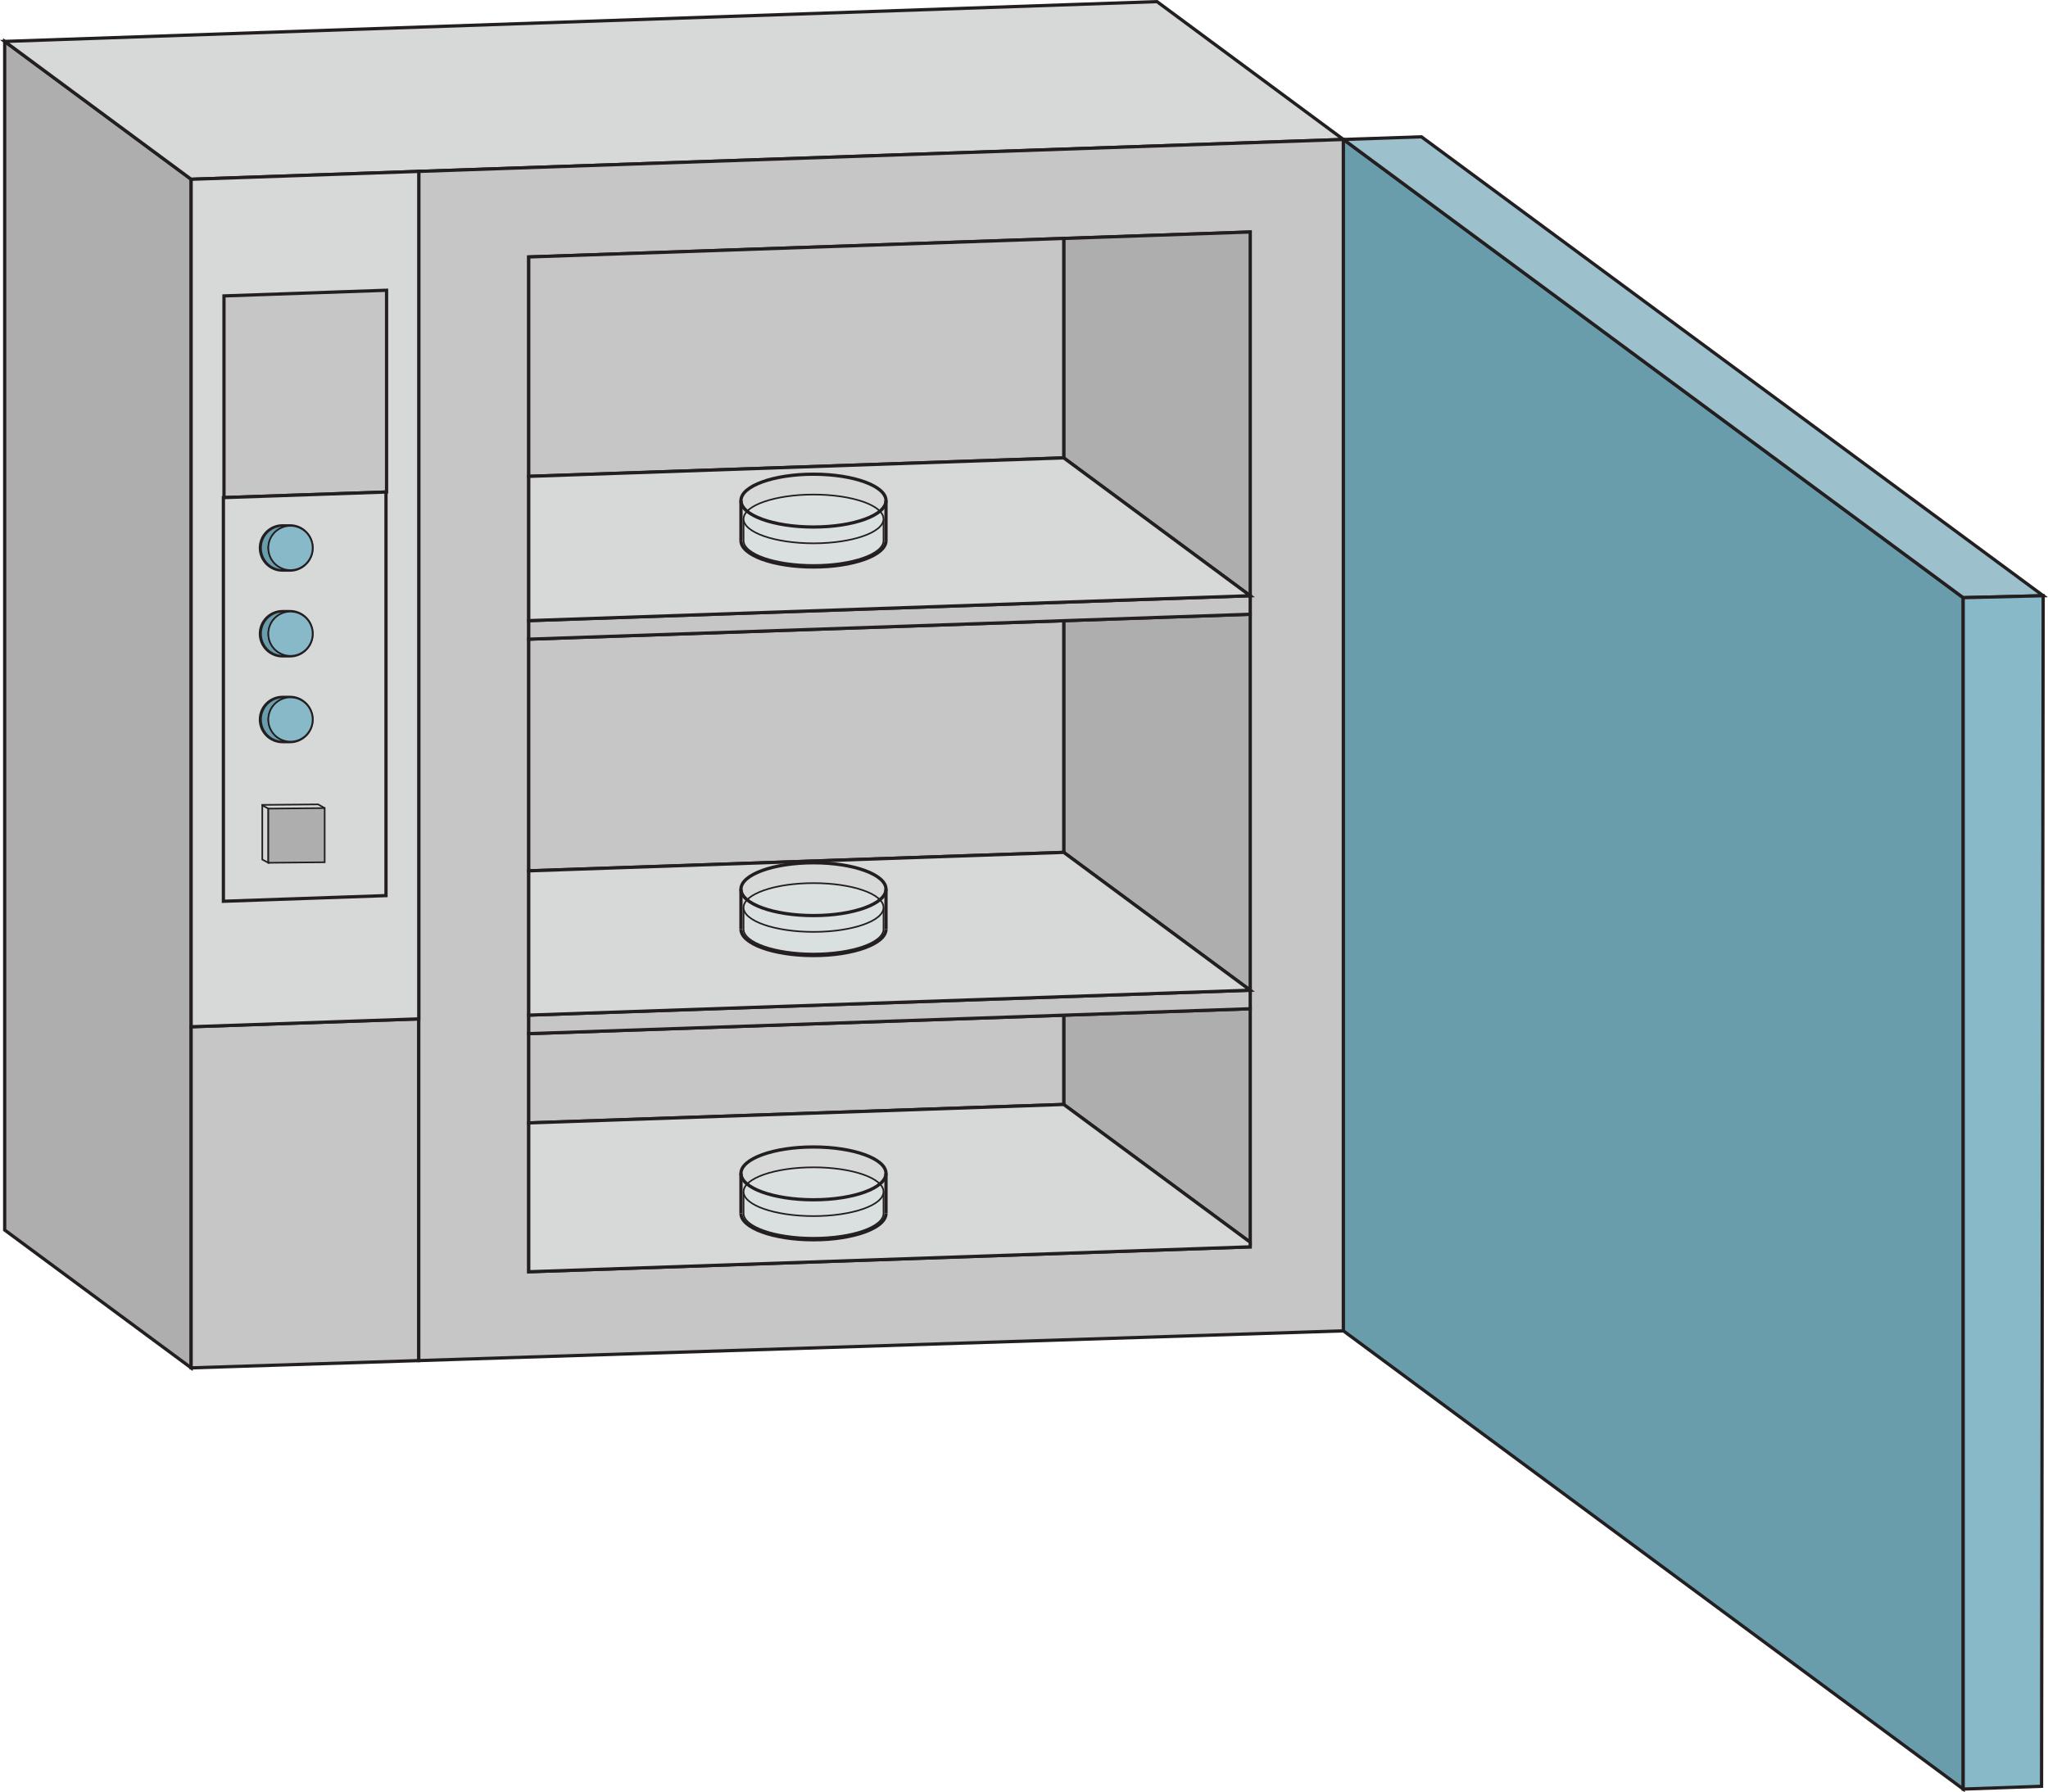 <!-- Generator: Adobe Illustrator 24.1.0, SVG Export Plug-In  -->
<svg version="1.1" xmlns="http://www.w3.org/2000/svg" xmlns:xlink="http://www.w3.org/1999/xlink" x="0px" y="0px" width="314.9px"
	 height="275.65px" viewBox="0 0 314.9 275.65" style="enable-background:new 0 0 314.9 275.65;" xml:space="preserve">
<style type="text/css">
	.st0{fill:#AEAEAF;stroke:#231F20;stroke-width:0.5;stroke-miterlimit:10;}
	.st1{fill:none;stroke:#231F20;stroke-width:0.5;stroke-miterlimit:10;}
	.st2{fill:#D7D8D8;stroke:#231F20;stroke-width:0.5;stroke-miterlimit:10;}
	.st3{fill:#C7C6C6;stroke:#231F20;stroke-width:0.5;stroke-miterlimit:10;}
	.st4{fill:#699DAC;stroke:#231F20;stroke-width:0.5;stroke-miterlimit:10;}
	.st5{fill:#9CC1CC;stroke:#231F20;stroke-width:0.5;stroke-miterlimit:10;}
	.st6{fill:#88B9C9;stroke:#231F20;stroke-width:0.5;stroke-miterlimit:10;}
	.st7{fill:#699DAC;stroke:#231F20;stroke-width:0.25;stroke-miterlimit:10;}
	.st8{fill:#88B9C9;stroke:#231F20;stroke-width:0.25;stroke-miterlimit:10;}
	.st9{fill:#D7D8D8;stroke:#231F20;stroke-width:0.25;stroke-miterlimit:10;}
	.st10{fill:#AEAEAF;stroke:#231F20;stroke-width:0.25;stroke-miterlimit:10;}
	.st11{fill:none;stroke:#231F20;stroke-width:0.25;stroke-miterlimit:10;}
	.st12{fill:#DAE0E0;stroke:#231F20;stroke-width:0.25;stroke-miterlimit:10;}
	.st13{fill:none;}
</style>
<defs>
</defs>
<g>
	<polygon class="st0" points="29.39,27.57 29.39,210.37 0.72,189.17 0.72,6.37 	"/>
	<path class="st1" d="M29.39,27.57"/>
	<polygon class="st2" points="206.56,21.45 64.39,26.36 29.39,27.57 0.72,6.37 177.9,0.25 	"/>
	<polygon class="st3" points="64.39,156.7 64.39,209.25 29.39,210.37 29.39,157.91 	"/>
	<path class="st3" d="M64.39,26.36v182.89l142.17-4.57V21.45L64.39,26.36z M192.23,191.76L81.3,195.59V39.52l82.26-2.85l28.67-0.99
		V191.76z"/>
	<polygon class="st0" points="192.23,35.68 192.23,91.62 163.56,70.42 163.56,36.67 	"/>
	<polygon class="st0" points="192.23,94.47 192.23,152.29 163.56,131.09 163.56,95.46 	"/>
	<polygon class="st0" points="192.23,155.14 192.23,191.05 163.56,169.86 163.56,156.13 	"/>
	<polygon class="st3" points="163.56,156.13 163.56,169.86 81.3,172.7 81.3,158.97 	"/>
	<polygon class="st3" points="163.56,95.46 163.56,131.09 81.3,133.93 81.3,98.3 	"/>
	<polygon class="st3" points="163.56,36.67 163.56,70.42 81.3,73.26 81.3,39.52 	"/>
	<polygon class="st3" points="192.23,152.29 192.23,155.14 163.56,156.13 81.3,158.97 81.3,156.12 	"/>
	<polygon class="st3" points="192.23,91.62 192.23,94.47 163.56,95.46 81.3,98.3 81.3,95.45 	"/>
	<polygon class="st2" points="192.23,91.62 81.3,95.45 81.3,73.26 163.56,70.42 	"/>
	<polygon class="st2" points="192.23,152.29 81.3,156.12 81.3,133.93 163.56,131.09 	"/>
	<polygon class="st2" points="192.23,191.05 192.23,191.76 81.3,195.59 81.3,172.7 163.56,169.86 	"/>
	<line class="st1" x1="64.39" y1="209.46" x2="64.39" y2="209.25"/>
	<polygon class="st2" points="64.39,26.36 64.39,156.7 29.39,157.91 29.39,27.57 	"/>
	<polygon class="st4" points="301.86,91.92 301.86,275.15 206.56,204.68 206.56,21.45 206.57,21.45 	"/>
	<path class="st1" d="M70.42,30.82"/>
	<path class="st1" d="M206.57,21.45"/>
	<polygon class="st5" points="314.16,91.62 301.86,91.92 206.57,21.45 218.56,21.04 	"/>
	<polygon class="st6" points="314.16,91.62 313.91,274.72 301.86,275.15 301.86,91.92 	"/>
	<path class="st1" d="M163.57,95.54"/>
	<g>
		<polygon class="st3" points="59.44,44.64 59.44,75.67 34.44,76.53 34.44,45.51 		"/>
		<path class="st2" d="M34.35,76.53v62.08l25-0.87V75.67L34.35,76.53z M44.57,114.06h-1.12c-1.89,0-3.41-1.52-3.41-3.4
			s1.52-3.41,3.41-3.41h1.12c1.88,0,3.41,1.53,3.41,3.41S46.45,114.06,44.57,114.06z M44.57,100.87h-1.12
			c-1.89,0-3.41-1.52-3.41-3.4c0-1.89,1.52-3.41,3.41-3.41h1.12c1.88,0,3.41,1.52,3.41,3.41C47.98,99.35,46.45,100.87,44.57,100.87z
			 M44.57,87.68h-1.12c-1.89,0-3.41-1.53-3.41-3.41s1.52-3.4,3.41-3.4h1.12c1.88,0,3.41,1.52,3.41,3.4S46.45,87.68,44.57,87.68z"/>
		<path class="st7" d="M41.26,84.27c0,1.49,0.95,2.75,2.28,3.22v0.19c-1.89,0-3.41-1.53-3.41-3.41s1.52-3.4,3.41-3.4v0.19
			C42.21,81.52,41.26,82.78,41.26,84.27z"/>
		<path class="st8" d="M48.07,84.27c0,1.88-1.53,3.41-3.41,3.41c-0.39,0-0.77-0.07-1.12-0.19c-1.33-0.47-2.28-1.73-2.28-3.22
			s0.95-2.75,2.28-3.21c0.35-0.12,0.73-0.19,1.12-0.19C46.54,80.87,48.07,82.39,48.07,84.27z"/>
		<path class="st7" d="M41.26,97.47c0,1.49,0.95,2.75,2.28,3.21v0.19c-1.89,0-3.41-1.52-3.41-3.4c0-1.89,1.52-3.41,3.41-3.41v0.19
			C42.21,94.71,41.26,95.98,41.26,97.47z"/>
		<path class="st8" d="M48.07,97.47c0,1.88-1.53,3.4-3.41,3.4c-0.39,0-0.77-0.07-1.12-0.19c-1.33-0.46-2.28-1.72-2.28-3.21
			s0.95-2.76,2.28-3.22c0.35-0.12,0.73-0.19,1.12-0.19C46.54,94.06,48.07,95.58,48.07,97.47z"/>
		<path class="st7" d="M41.26,110.66c0,1.49,0.95,2.75,2.28,3.21v0.19c-1.89,0-3.41-1.52-3.41-3.4s1.52-3.41,3.41-3.41v0.19
			C42.21,107.91,41.26,109.17,41.26,110.66z"/>
		<path class="st8" d="M48.07,110.66c0,1.88-1.53,3.4-3.41,3.4c-0.39,0-0.77-0.07-1.12-0.19c-1.33-0.46-2.28-1.72-2.28-3.21
			s0.95-2.75,2.28-3.22c0.35-0.12,0.73-0.19,1.12-0.19C46.54,107.25,48.07,108.78,48.07,110.66z"/>
		<polygon class="st9" points="41.26,124.36 41.26,132.69 40.33,132.19 40.33,123.86 		"/>
		<polygon class="st10" points="49.92,124.28 49.92,132.61 41.26,132.69 41.26,124.36 		"/>
		<polyline class="st11" points="49.92,124.28 48.92,123.71 40.21,123.79 		"/>
	</g>
</g>
<g>
	<path class="st12" d="M135.85,79.81v3.33c0,2.07-4.82,3.75-10.76,3.75c-5.94,0-10.76-1.68-10.76-3.75v-3.33"/>
	<ellipse class="st12" cx="125.09" cy="79.81" rx="10.76" ry="3.75"/>
	<line class="st1" x1="136.23" y1="76.99" x2="136.23" y2="83.14"/>
	<ellipse class="st1" cx="125.08" cy="76.99" rx="11.15" ry="4.06"/>
	<path class="st1" d="M136.23,83.14c0,2.24-4.99,4.06-11.15,4.06s-11.15-1.82-11.15-4.06"/>
	<line class="st1" x1="113.93" y1="76.99" x2="113.93" y2="83.14"/>
	<ellipse class="st13" cx="125.09" cy="76.98" rx="10.76" ry="3.75"/>
</g>
<g>
	<path class="st12" d="M135.85,139.57v3.33c0,2.07-4.82,3.75-10.76,3.75c-5.94,0-10.76-1.68-10.76-3.75v-3.33"/>
	<ellipse class="st12" cx="125.09" cy="139.57" rx="10.76" ry="3.75"/>
	<line class="st1" x1="136.23" y1="136.75" x2="136.23" y2="142.9"/>
	<ellipse class="st1" cx="125.08" cy="136.75" rx="11.15" ry="4.06"/>
	<path class="st1" d="M136.23,142.9c0,2.24-4.99,4.06-11.15,4.06s-11.15-1.82-11.15-4.06"/>
	<line class="st1" x1="113.93" y1="136.75" x2="113.93" y2="142.9"/>
	<ellipse class="st13" cx="125.09" cy="136.74" rx="10.76" ry="3.75"/>
</g>
<g>
	<path class="st12" d="M135.85,183.28v3.33c0,2.07-4.82,3.75-10.76,3.75c-5.94,0-10.76-1.68-10.76-3.75v-3.33"/>
	<ellipse class="st12" cx="125.09" cy="183.28" rx="10.76" ry="3.75"/>
	<line class="st1" x1="136.23" y1="180.46" x2="136.23" y2="186.61"/>
	<ellipse class="st1" cx="125.08" cy="180.46" rx="11.15" ry="4.06"/>
	<path class="st1" d="M136.23,186.61c0,2.24-4.99,4.06-11.15,4.06s-11.15-1.82-11.15-4.06"/>
	<line class="st1" x1="113.93" y1="180.46" x2="113.93" y2="186.61"/>
	<ellipse class="st13" cx="125.09" cy="180.45" rx="10.76" ry="3.75"/>
</g>
</svg>
